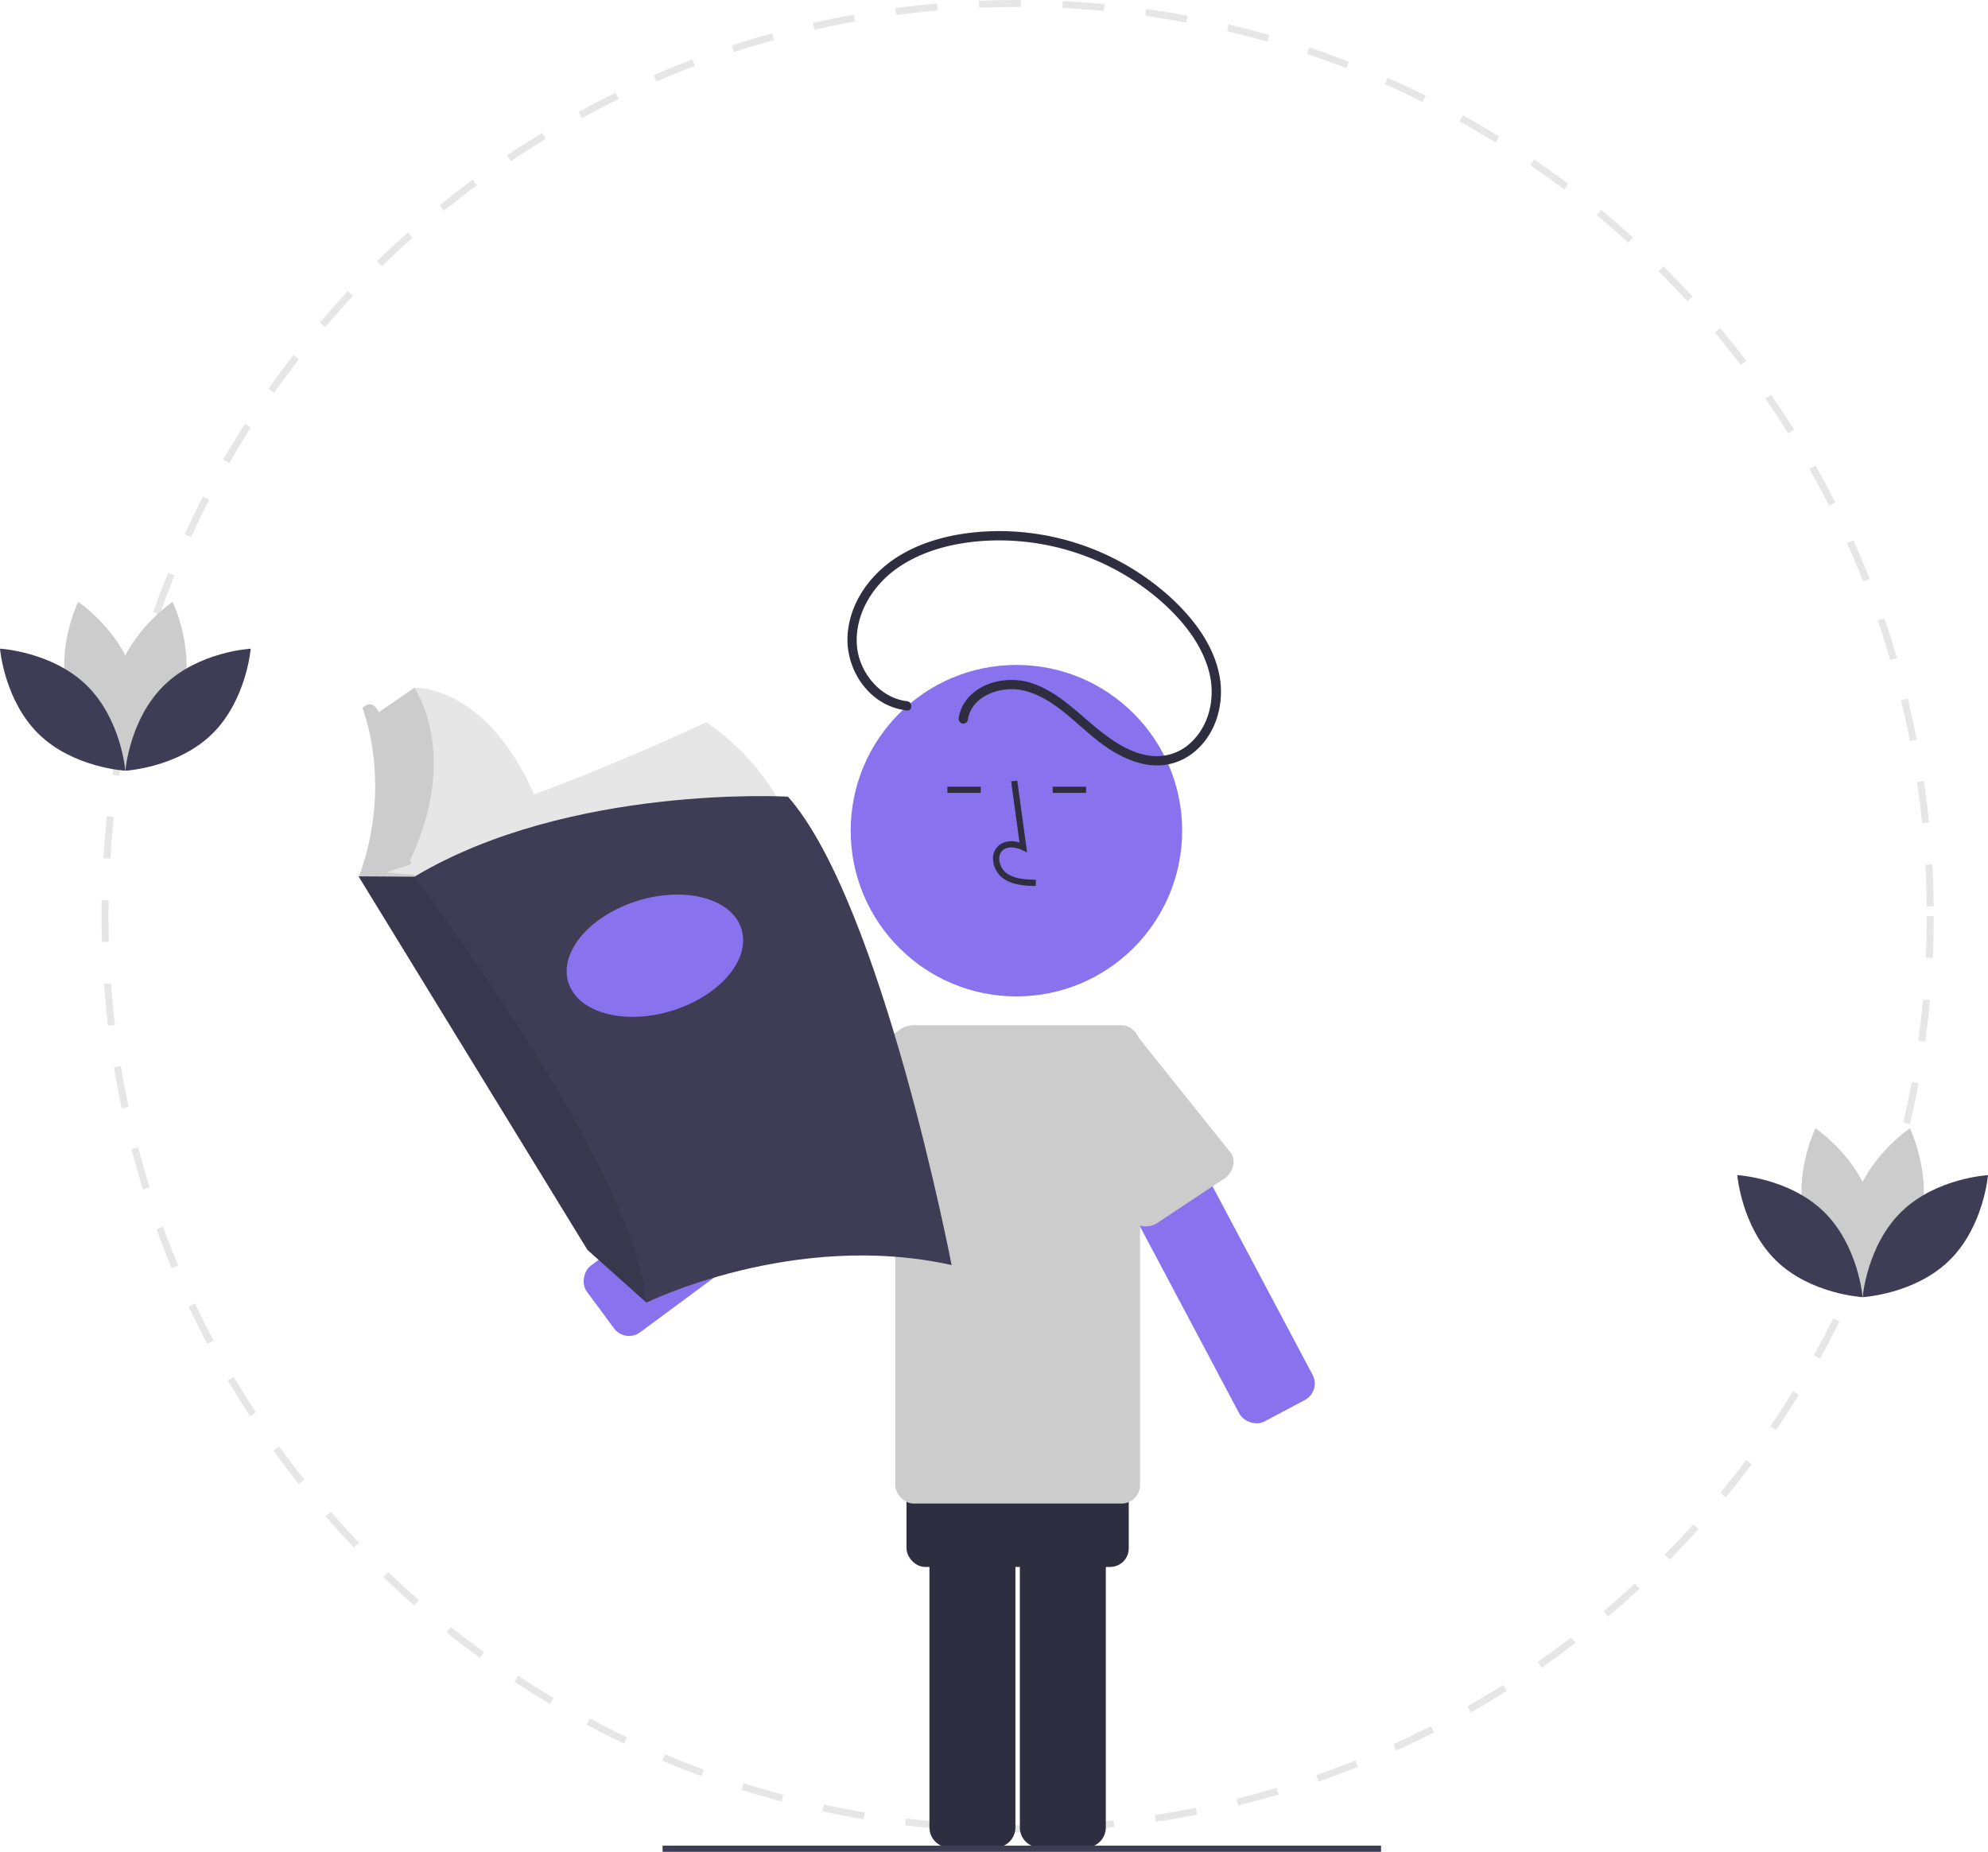 <svg xmlns="http://www.w3.org/2000/svg" data-name="Layer 1" width="641.963" height="598" viewBox="0 0 641.963 598" xmlns:xlink="http://www.w3.org/1999/xlink"><path d="M607.641,742.658c-3.121,0-6.273-.049-9.368-.146l.07-2.247c4.443.138,8.978.177,13.442.115l.031,2.25Q609.732,742.657,607.641,742.658Zm17.711-.522-.132-2.245c4.45-.263,8.957-.632,13.396-1.096l.235,2.236c-4.473.469-9.014.841-13.499,1.105Zm-40.601-.35c-4.487-.344-9.022-.794-13.478-1.341l.275-2.232c4.422.542,8.922.99,13.375,1.33Zm67.533-2.474-.337-2.223c4.421-.671,8.877-1.45,13.239-2.317l.438,2.206c-4.396.873-8.884,1.659-13.34,2.334Zm-94.412-.823c-4.433-.751-8.907-1.615-13.299-2.568l.477-2.199c4.358.947,8.798,1.804,13.197,2.548Zm120.973-4.456-.54-2.184c4.34-1.073,8.704-2.26,12.972-3.525l.639,2.157c-4.3,1.275-8.698,2.47-13.071,3.551Zm-147.438-1.29c-4.348-1.157-8.724-2.429-13.006-3.783l.678-2.144c4.249,1.343,8.592,2.606,12.906,3.752ZM704.808,726.33l-.738-2.124c4.211-1.464,8.447-3.047,12.592-4.706l.835,2.089c-4.175,1.671-8.444,3.266-12.688,4.741Zm-199.258-1.762c-4.223-1.552-8.472-3.227-12.629-4.978l.873-2.074c4.125,1.738,8.341,3.4,12.532,4.941Zm224.374-8.288-.931-2.048c4.045-1.838,8.11-3.8,12.083-5.831l1.024,2.004c-4.004,2.046-8.1,4.023-12.175,5.875ZM480.539,714.037c-4.059-1.934-8.134-3.992-12.109-6.116l1.06-1.984c3.946,2.108,7.989,4.15,12.017,6.07Zm273.455-10.061-1.114-1.953c3.879-2.213,7.751-4.54,11.506-6.916l1.202,1.9C761.804,699.402,757.903,701.748,753.994,703.976Zm-297.377-2.72c-3.861-2.297-7.728-4.719-11.492-7.198l1.238-1.878c3.735,2.461,7.572,4.864,11.404,7.143ZM776.854,689.514l-1.287-1.843c3.652-2.552,7.297-5.224,10.833-7.942l1.371,1.784C784.208,684.251,780.535,686.944,776.854,689.514Zm-342.875-3.168c-3.631-2.637-7.258-5.4-10.781-8.213l1.404-1.758c3.496,2.791,7.096,5.533,10.699,8.149Zm364.334-13.324-1.45-1.72c3.404-2.872,6.792-5.866,10.071-8.898L808.46,664.056C805.157,667.111,801.743,670.127,798.312,673.022Zm-385.509-3.583c-3.382-2.961-6.741-6.042-9.985-9.156l1.558-1.623c3.22,3.091,6.553,6.148,9.909,9.088Zm405.388-14.804-1.602-1.58c3.138-3.18,6.243-6.471,9.225-9.781l1.672,1.505c-3.005,3.336-6.133,6.651-9.295,9.855Zm-424.928-3.95c-3.103-3.262-6.167-6.635-9.107-10.022L385.855,639.188c2.918,3.362,5.959,6.708,9.038,9.945ZM836.324,634.51l-1.738-1.428c2.835-3.45,5.626-7.01,8.299-10.584l1.801,1.347C841.994,627.446,839.181,631.034,836.324,634.51Zm-460.808-4.271c-2.786-3.521-5.53-7.155-8.154-10.803l1.826-1.314c2.605,3.619,5.328,7.227,8.093,10.722Zm477.038-17.431-1.861-1.263c2.509-3.694,4.966-7.496,7.303-11.302l1.918,1.178C857.557,605.254,855.081,609.086,852.553,612.807Zm-492.843-4.532c-2.451-3.758-4.85-7.624-7.131-11.495l1.938-1.142c2.264,3.841,4.645,7.679,7.077,11.408Zm507.033-18.572-1.968-1.087c2.16-3.908,4.258-7.922,6.238-11.93l2.017.997C871.035,581.721,868.919,585.765,866.743,589.703Zm-520.761-4.73c-2.098-3.965-4.132-8.034-6.046-12.092l2.034-.96c1.9,4.027,3.918,8.065,6,12Zm532.775-19.59-2.061-.903c1.793-4.094,3.514-8.287,5.117-12.461l2.1.806c-1.615,4.207-3.35,8.432-5.156,12.558Zm-544.305-4.854c-1.725-4.139-3.376-8.374-4.908-12.587l2.115-.769c1.52,4.182,3.159,8.383,4.87,12.491ZM888.485,540.04l-2.135-.707c1.404-4.23,2.729-8.554,3.937-12.852l2.166.609c-1.218,4.331-2.554,8.689-3.968,12.951ZM325.21,535.11c-1.338-4.287-2.596-8.667-3.738-13.019l2.176-.571c1.133,4.319,2.381,8.666,3.709,12.92Zm570.607-21.141-2.191-.51c1.007-4.336,1.928-8.764,2.737-13.158l2.212.406c-.815,4.43-1.743,8.891-2.758,13.262ZM318.339,508.914c-.938-4.394-1.787-8.87-2.523-13.307l2.219-.369c.731,4.404,1.574,8.846,2.505,13.206ZM900.72,487.336l-2.23-.305c.605-4.406,1.116-8.899,1.519-13.354l2.241.202c-.406,4.491-.921,9.017-1.53,13.457Zm-586.814-5.136c-.531-4.453-.966-8.989-1.295-13.48l2.244-.165c.326,4.459.758,8.959,1.285,13.379Zm589.26-21.832-2.247-.101c.2-4.458.302-8.979.302-13.437h2.25c0,4.493-.102,9.048-.304,13.539ZM311.929,455.191c-.077-2.758-.116-5.572-.116-8.363q0-2.597.044-5.184l2.25.04q-.045,2.567-.044,5.144c.001,2.769.04,5.563.115,8.301Zm589.275-11.501c-.046-4.46-.195-8.981-.443-13.437l2.245-.125c.249,4.49.4,9.045.447,13.539Zm-586.563-15.436-2.245-.141c.281-4.495.668-9.035,1.151-13.494l2.236.242C315.304,419.288,314.92,423.793,314.641,428.254ZM899.709,416.854c-.449-4.435-1.008-8.922-1.661-13.338l2.226-.328c.657,4.449,1.22,8.971,1.674,13.439Zm-582.175-15.318-2.223-.344c.689-4.45,1.49-8.936,2.38-13.334l2.205.446C319.013,392.669,318.218,397.121,317.535,401.536Zm578.243-11.266c-.858-4.388-1.826-8.806-2.878-13.129l2.186-.532c1.06,4.356,2.035,8.808,2.9,13.229ZM322.863,375.197l-2.182-.547c1.092-4.357,2.302-8.75,3.596-13.059l2.154.647C325.148,366.513,323.947,370.873,322.863,375.197ZM889.42,364.158c-1.254-4.283-2.625-8.592-4.074-12.808l2.127-.732c1.461,4.248,2.843,8.591,4.107,12.907Zm-558.812-14.735-2.122-.746c1.495-4.253,3.109-8.526,4.798-12.7l2.086.844c-1.676,4.142-3.278,8.383-4.761,12.603ZM880.684,338.743c-1.641-4.14-3.399-8.295-5.224-12.35l2.052-.924c1.84,4.086,3.611,8.273,5.264,12.444ZM340.704,324.455l-2.044-.939c1.879-4.092,3.879-8.195,5.944-12.196l1.999,1.031C344.553,316.322,342.569,320.394,340.704,324.455Zm528.97-10.164c-2.013-3.971-4.147-7.951-6.34-11.827l1.957-1.108c2.211,3.906,4.36,7.916,6.389,11.918Zm-516.622-13.756-1.95-1.123c2.244-3.897,4.611-7.797,7.035-11.593l1.896,1.211c-2.405,3.767-4.754,7.638-6.981,11.505Zm503.406-9.601c-2.377-3.784-4.866-7.554-7.398-11.205l1.848-1.282c2.552,3.679,5.061,7.478,7.455,11.291ZM367.532,277.86l-1.839-1.296c2.593-3.678,5.305-7.344,8.061-10.897l1.777,1.379C372.797,270.572,370.105,274.21,367.532,277.86Zm473.623-8.99c-2.711-3.551-5.534-7.081-8.393-10.491l1.725-1.445c2.88,3.437,5.725,6.993,8.457,10.571ZM384.014,256.611l-1.712-1.459c2.91-3.418,5.944-6.821,9.016-10.113l1.644,1.535C389.913,249.841,386.903,253.218,384.014,256.611Zm439.885-8.333c-3.022-3.289-6.157-6.55-9.316-9.689L816.169,236.993c3.183,3.164,6.341,6.449,9.386,9.763Zm-421.545-11.32-1.573-1.608c3.217-3.147,6.546-6.258,9.893-9.247l1.498,1.678C408.85,230.747,405.547,233.834,402.354,236.958Zm402.482-7.626c-3.312-3.004-6.731-5.966-10.163-8.805l1.435-1.733c3.457,2.86,6.903,5.845,10.24,8.872ZM422.396,219.06l-1.42-1.744c3.479-2.833,7.075-5.628,10.688-8.306l1.34,1.807C429.418,213.475,425.849,216.248,422.396,219.06Zm361.723-6.869c-3.573-2.691-7.25-5.331-10.927-7.847l1.27-1.856c3.706,2.535,7.41,5.195,11.011,7.906ZM443.973,203.068l-1.256-1.866c3.724-2.506,7.557-4.959,11.395-7.294l1.169,1.922C451.473,198.147,447.669,200.582,443.973,203.068Zm317.942-6.064c-3.802-2.353-7.706-4.646-11.603-6.818l1.094-1.965c3.928,2.188,7.862,4.5,11.693,6.87Zm-295.009-7.885-1.08-1.974c3.94-2.156,7.979-4.247,12.006-6.217l.989,2.021c-3.996,1.955-8.005,4.03-11.915,6.17Zm271.499-5.212c-4.003-1.994-8.103-3.921-12.187-5.726l.91-2.057c4.116,1.819,8.248,3.761,12.282,5.77Zm-247.403-6.574-.894-2.064c4.117-1.784,8.329-3.496,12.517-5.087l.799,2.104C499.266,173.864,495.087,175.562,491.001,177.333Zm222.773-4.313c-4.165-1.615-8.428-3.156-12.672-4.58l.716-2.133c4.275,1.435,8.571,2.988,12.769,4.616Zm-197.68-5.215-.701-2.138c4.275-1.402,8.637-2.721,12.964-3.921l.601,2.167C524.665,165.104,520.337,166.413,516.095,167.804Zm172.17-3.345c-4.291-1.223-8.667-2.362-13.007-3.385l.516-2.189c4.374,1.031,8.783,2.179,13.108,3.411Zm-146.274-3.842-.501-2.193c4.383-1.001,8.848-1.914,13.269-2.711l.4,2.213C550.77,158.719,546.34,159.624,541.99,160.618Zm120.117-2.325c-4.381-.822-8.843-1.554-13.263-2.174l.312-2.228c4.454.626,8.951,1.363,13.366,2.191Zm-93.67-2.448-.298-2.23c4.453-.594,8.982-1.094,13.461-1.484l.196,2.241C577.351,154.759,572.858,155.255,568.437,155.845Zm67.058-1.291c-4.431-.417-8.941-.739-13.407-.955l.11-2.247c4.498.218,9.043.542,13.508.963Zm-40.285-1.045-.094-2.247c4.135-.172,8.348-.26,12.526-.261l1.018.002-.007,2.25-1.012-.002C603.496,153.251,599.313,153.338,595.21,153.509Z" transform="translate(-279.019 -151)" fill="#e6e6e6"/><path d="M608.349,741.121V618.107a6.508,6.508,0,0,1,6.5-6.5h14.76a6.508,6.508,0,0,1,6.5,6.5V741.121a6.508,6.508,0,0,1-6.5,6.5H614.849A6.508,6.508,0,0,1,608.349,741.121Z" transform="translate(-279.019 -151)" fill="#2f2e41"/><path d="M579.156,741.121V618.107a6.508,6.508,0,0,1,6.5-6.5H600.416a6.508,6.508,0,0,1,6.5,6.5V741.121a6.508,6.508,0,0,1-6.5,6.5H585.656A6.508,6.508,0,0,1,579.156,741.121Z" transform="translate(-279.019 -151)" fill="#2f2e41"/><rect x="292.734" y="426.494" width="71.76" height="79.506" rx="6" fill="#2f2e41"/><path d="M507.168,384.226s-30.159,14.01-55.68,23.302c-15.837-35.751-38.653-34.413-38.653-34.413l-13.832,9.524,2.494,14.286-.68,23.356-3.628,12.245,5.206.941,2.941.533.443-.401a30.219,30.219,0,0,0-.881,8.904l130.841-20.408S531.204,401.006,507.168,384.226Z" transform="translate(-279.019 -151)" fill="#e6e6e6"/><rect x="513.827" y="466.41" width="26.76" height="135.014" rx="6" transform="translate(132.156 1124.235) rotate(-126.466)" fill="#8872ed"/><rect x="648.848" y="479.41" width="26.76" height="135.014" rx="6" transform="translate(-458.128 223.242) rotate(-27.954)" fill="#8872ed"/><path d="M673.651,532.053l-21.293,14.116c-3.254,1.727-7.151.754-8.704-2.173l-23.515-44.311c-1.553-2.927-.175-6.7,3.079-8.426l14.493-7.691c3.254-1.727,7.151-.754,8.704,2.173l30.315,37.887C678.283,526.553,676.904,530.326,673.651,532.053Z" transform="translate(-279.019 -151)" fill="#ccc"/><path d="M528.551,519.072l13.839,18.379a6,6,0,0,0,8.481.269l36.576-34.331a6,6,0,0,0,.269-8.481L577.615,484.146a6,6,0,0,0-8.481-.269L528.819,510.591A6,6,0,0,0,528.551,519.072Z" transform="translate(-279.019 -151)" fill="#ccc"/><rect x="289.083" y="331.059" width="79.062" height="154.476" rx="6" fill="#ccc"/><circle cx="328.222" cy="268.242" r="53.519" fill="#8872ed"/><path d="M613.479,437.111c-3.307-.093-7.422-.208-10.589-2.522a8.131,8.131,0,0,1-3.2-6.073,5.47,5.47,0,0,1,1.86-4.492c1.654-1.398,4.072-1.729,6.678-.961l-2.699-19.727,1.982-.271,3.172,23.19-1.654-.759c-1.917-.881-4.551-1.328-6.188.055a3.514,3.514,0,0,0-1.152,2.895,6.146,6.146,0,0,0,2.381,4.528c2.464,1.801,5.745,2.034,9.466,2.138Z" transform="translate(-279.019 -151)" fill="#2f2e41"/><rect x="305.939" y="254.037" width="10.771" height="2" fill="#2f2e41"/><rect x="339.939" y="254.037" width="10.771" height="2" fill="#2f2e41"/><path d="M571.885,377.419c-8.674-.989-15.392-9.3-16.13-17.733-.878-10.032,4.965-19.56,12.98-25.19,8.382-5.887,18.826-8.346,28.93-8.887A79.51,79.51,0,0,1,652.013,343.523c7.571,6.288,14.643,14.299,17.323,23.974,2.328,8.403.433,17.922-6.325,23.807a15.976,15.976,0,0,1-12.26,3.775c-5.244-.544-10.082-3.302-14.27-6.347-8.147-5.923-14.835-14.175-24.76-17.271-7.278-2.27-16.722-.272-21.169,6.309a11.979,11.979,0,0,0-1.913,5.019,1.553,1.553,0,0,0,1.048,1.845,1.509,1.509,0,0,0,1.845-1.048c1.168-8.289,11.36-11.383,18.513-9.489,10.429,2.76,17.429,12.066,25.985,17.979,4.499,3.109,9.615,5.594,15.132,6.04a18.791,18.791,0,0,0,13.203-4.056c7.31-5.772,10.105-15.699,8.489-24.637-1.872-10.35-8.838-19.221-16.482-26.089a82.447,82.447,0,0,0-56.344-20.814c-10.574.243-21.606,2.426-30.715,8.014-8.836,5.421-15.665,14.49-16.558,25.032-.786,9.279,4.193,18.984,12.738,23.049a19.949,19.949,0,0,0,6.392,1.804c1.915.218,1.899-2.783,0-3Z" transform="translate(-279.019 -151)" fill="#2f2e41"/><path d="M405.238,432.186l6.349-2.041c.68-1.304-.565-.467.029-1.735,16.064-34.271,1.218-55.296,1.218-55.296L401.35,381.022c-.028-.065-.051-.132-.08-.198 0,0-2.041-4.535-5.215-1.134,0,0,9.977,24.264-1.134,54.423l12.925,5.896,4.989-5.896.113-.567-8.928-.812Z" transform="translate(-279.019 -151)" fill="#ccc"/><path d="M586.307,559.512c-51.021-11.338-98.528,12.132-98.528,12.132l-.129-.116L468.731,554.637,394.807,434l18.028.113c50.114-29.932,120.637-25.851,120.637-25.851C563.858,442.73,586.307,559.512,586.307,559.512Z" transform="translate(-279.019 -151)" fill="#3f3d56"/><path d="M487.65,571.529,468.731,554.637,394.807,434l18.028.113S484.686,529.011,487.65,571.529Z" transform="translate(-279.019 -151)" opacity="0.1" style="isolation:isolate"/><ellipse cx="490.501" cy="459.624" rx="29.252" ry="18.594" transform="translate(-392.235 13.038) rotate(-17.052)" fill="#8872ed"/><path d="M338.03,375.508c-4.074,15.059-18.028,24.386-18.028,24.386s-7.349-15.089-3.275-30.149,18.028-24.386,18.028-24.386S342.104,360.449,338.03,375.508Z" transform="translate(-279.019 -151)" fill="#ccc"/><path d="M300.97,375.508c4.074,15.059,18.028,24.386,18.028,24.386s7.349-15.089,3.275-30.149-18.028-24.386-18.028-24.386S296.896,360.449,300.97,375.508Z" transform="translate(-279.019 -151)" fill="#ccc"/><path d="M306.956,372.271c11.179,10.882,12.544,27.61,12.544,27.61s-16.759-.915-27.937-11.797-12.544-27.61-12.544-27.61S295.777,361.389,306.956,372.271Z" transform="translate(-279.019 -151)" fill="#3f3d56"/><path d="M332.044,372.271c-11.179,10.882-12.544,27.61-12.544,27.61s16.759-.915,27.937-11.797,12.544-27.61,12.544-27.61S343.223,361.389,332.044,372.271Z" transform="translate(-279.019 -151)" fill="#3f3d56"/><path d="M899.03,545.508c-4.074,15.059-18.028,24.386-18.028,24.386s-7.349-15.089-3.275-30.149,18.028-24.386,18.028-24.386S903.104,530.449,899.03,545.508Z" transform="translate(-279.019 -151)" fill="#ccc"/><path d="M861.97,545.508c4.074,15.059,18.028,24.386,18.028,24.386s7.349-15.089,3.275-30.149-18.028-24.386-18.028-24.386S857.896,530.449,861.97,545.508Z" transform="translate(-279.019 -151)" fill="#ccc"/><path d="M867.956,542.271c11.179,10.882,12.544,27.61,12.544,27.61s-16.759-.915-27.937-11.797-12.544-27.61-12.544-27.61S856.777,531.389,867.956,542.271Z" transform="translate(-279.019 -151)" fill="#3f3d56"/><path d="M893.044,542.271c-11.179,10.882-12.544,27.61-12.544,27.61s16.759-.915,27.937-11.797,12.544-27.61,12.544-27.61S904.223,531.389,893.044,542.271Z" transform="translate(-279.019 -151)" fill="#3f3d56"/><rect x="213.963" y="596" width="232" height="2" fill="#3f3d56"/></svg>
